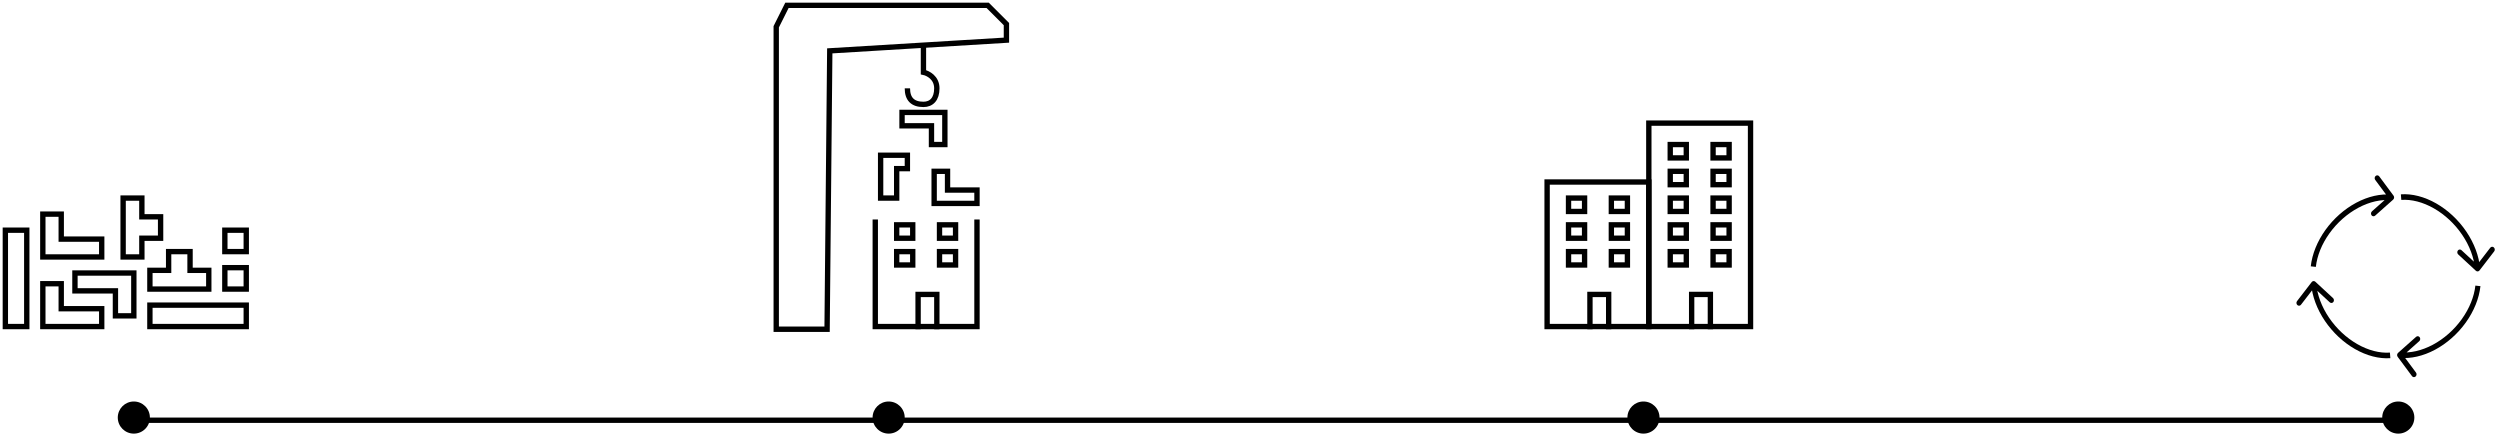 <svg viewBox="0 0 467 81" fill="none" xmlns="http://www.w3.org/2000/svg">
<path d="M308 61V34H289V61H308Z" stroke="black"/>
<path d="M327 61V23H308V61H327Z" stroke="black"/>
<path d="M297 61.5V55H300.5V61.5" stroke="black"/>
<path d="M316 61.5V55H319.5V61.5" stroke="black"/>
<path d="M293 49.5V47H296V49.5H293Z" stroke="black"/>
<path d="M312 49.5V47H315V49.5H312Z" stroke="black"/>
<path d="M293 44.5V42H296V44.5H293Z" stroke="black"/>
<path d="M312 44.5V42H315V44.5H312Z" stroke="black"/>
<path d="M293 39.5V37H296V39.5H293Z" stroke="black"/>
<path d="M312 39.5V37H315V39.5H312Z" stroke="black"/>
<path d="M312 34.5V32H315V34.5H312Z" stroke="black"/>
<path d="M312 29.5V27H315V29.5H312Z" stroke="black"/>
<path d="M301 49.5V47H304V49.5H301Z" stroke="black"/>
<path d="M320 49.5V47H323V49.5H320Z" stroke="black"/>
<path d="M301 44.5V42H304V44.5H301Z" stroke="black"/>
<path d="M320 44.5V42H323V44.5H320Z" stroke="black"/>
<path d="M301 39.5V37H304V39.5H301Z" stroke="black"/>
<path d="M320 34.5V32H323V34.5H320Z" stroke="black"/>
<path d="M320 39.5V37H323V39.5H320Z" stroke="black"/>
<path d="M320 29.5V27H323V29.5H320Z" stroke="black"/>
<path d="M14 51L14 54.333L21.562 54.333L21.562 59L25 59L25 54.333L25 51L14 51Z" stroke="black"/>
<path d="M19 61V57.667H11.438V53H8L8 57.667V61H19Z" stroke="black"/>
<path d="M19 48V44.667H11.438V40H8L8 44.667V48H19Z" stroke="black"/>
<path d="M28 50.5V54H39V50.5H35.5V47H31.5V50.5H28Z" stroke="black"/>
<path d="M26.5 37L23 37L23 48L26.5 48L26.5 44.5L30 44.5L30 40.5L26.5 40.5L26.5 37Z" stroke="black"/>
<path d="M5 61V43H1V61H5Z" stroke="black"/>
<path d="M46 57L28 57L28 61L46 61L46 57Z" stroke="black"/>
<path d="M46 47V43H42V47H46Z" stroke="black"/>
<path d="M46 54V50H42V54H46Z" stroke="black"/>
<path d="M163.5 41V61H182.5V41" stroke="black"/>
<path d="M171.5 61.5V55H175V61.5" stroke="black"/>
<path d="M167.5 49.5V47H170.5V49.5H167.5Z" stroke="black"/>
<path d="M167.5 44.5V42H170.5V44.5H167.5Z" stroke="black"/>
<path d="M175.5 49.5V47H178.5V49.5H175.5Z" stroke="black"/>
<path d="M175.5 44.5V42H178.5V44.5H175.5Z" stroke="black"/>
<path d="M182.5 38V35.5H177V32H174.5V35.5V38H182.5Z" stroke="black"/>
<path d="M168.5 21L168.5 23.5L174 23.5L174 27L176.5 27L176.5 23.5L176.5 21L168.5 21Z" stroke="black"/>
<path d="M164.5 29H169.5V31.5H167.5V37H164.5V29Z" stroke="black"/>
<path d="M145 61.5H154.5L155 9.5L188 7.5V4.5L184.5 1H154.5H147L145 5V61.5Z" stroke="black"/>
<path d="M172.5 8.5V13.5C173.333 13.667 175 14.5 175 16.5C175 18.5 174 19.5 172.5 19.5C170.5 19.5 169.5 18.5 169.5 16.5" stroke="black"/>
<path d="M440.127 64.741L439.911 65.203L440.127 64.741ZM434.673 59.637L435.056 59.331L435.056 59.331L434.673 59.637ZM432.505 52.626C432.302 52.439 432.001 52.464 431.833 52.683L429.085 56.25C428.916 56.469 428.944 56.798 429.147 56.986C429.349 57.173 429.65 57.147 429.819 56.928L432.261 53.758L435.196 56.472C435.399 56.66 435.7 56.634 435.869 56.416C436.037 56.197 436.01 55.867 435.807 55.68L432.505 52.626ZM446.44 65.864C444.536 66 442.4 65.455 440.344 64.279L439.911 65.203C442.096 66.451 444.406 67.056 446.516 66.905L446.44 65.864ZM440.344 64.279C438.289 63.105 436.436 61.371 435.056 59.331L434.291 59.944C435.759 62.114 437.725 63.953 439.911 65.203L440.344 64.279ZM435.056 59.331C433.675 57.289 432.849 55.064 432.675 52.982L431.724 53.063C431.917 55.369 432.824 57.775 434.291 59.944L435.056 59.331Z" fill="black"/>
<path d="M440.353 38.334L440.15 37.866L440.353 38.334ZM447.041 37.289C447.247 37.106 447.281 36.777 447.117 36.555L444.438 32.942C444.273 32.72 443.973 32.689 443.766 32.873C443.56 33.056 443.526 33.385 443.69 33.606L446.072 36.819L443.082 39.478C442.876 39.662 442.842 39.99 443.006 40.212C443.171 40.434 443.471 40.465 443.678 40.281L447.041 37.289ZM432.601 49.855C432.829 47.779 433.711 45.581 435.144 43.583L434.395 42.95C432.873 45.073 431.904 47.45 431.652 49.75L432.601 49.855ZM435.144 43.583C436.576 41.587 438.472 39.912 440.556 38.801L440.15 37.866C437.932 39.048 435.919 40.826 434.395 42.95L435.144 43.583ZM440.556 38.801C442.641 37.69 444.79 37.211 446.69 37.407L446.797 36.369C444.692 36.152 442.366 36.685 440.15 37.866L440.556 38.801Z" fill="black"/>
<path d="M454.873 38.464L455.089 38.002L454.873 38.464ZM460.327 43.568L459.944 43.874L459.944 43.874L460.327 43.568ZM462.495 50.579C462.698 50.766 462.999 50.741 463.167 50.522L465.915 46.955C466.084 46.736 466.056 46.407 465.854 46.22C465.651 46.032 465.35 46.058 465.181 46.277L462.739 49.447L459.804 46.733C459.601 46.545 459.3 46.571 459.132 46.79C458.963 47.008 458.991 47.338 459.193 47.525L462.495 50.579ZM448.56 37.342C450.464 37.205 452.6 37.75 454.656 38.926L455.089 38.002C452.905 36.754 450.594 36.149 448.484 36.3L448.56 37.342ZM454.656 38.926C456.712 40.1 458.564 41.834 459.944 43.874L460.709 43.261C459.241 41.091 457.275 39.252 455.089 38.002L454.656 38.926ZM459.944 43.874C461.325 45.916 462.151 48.141 462.325 50.223L463.276 50.142C463.083 47.836 462.176 45.43 460.709 43.261L459.944 43.874Z" fill="black"/>
<path d="M454.648 64.871L454.851 65.339L454.648 64.871ZM447.959 65.916C447.753 66.1 447.719 66.428 447.883 66.65L450.563 70.263C450.727 70.485 451.028 70.516 451.234 70.333C451.44 70.149 451.474 69.82 451.31 69.599L448.928 66.386L451.918 63.727C452.124 63.544 452.158 63.215 451.994 62.993C451.83 62.771 451.529 62.74 451.323 62.924L447.959 65.916ZM462.4 53.35C462.172 55.426 461.289 57.624 459.857 59.622L460.605 60.255C462.128 58.132 463.096 55.755 463.348 53.455L462.4 53.35ZM459.857 59.622C458.425 61.618 456.529 63.293 454.444 64.404L454.851 65.339C457.068 64.157 459.081 62.379 460.605 60.255L459.857 59.622ZM454.444 64.404C452.359 65.515 450.211 65.994 448.311 65.798L448.203 66.836C450.308 67.053 452.634 66.52 454.851 65.339L454.444 64.404Z" fill="black"/>
<line x1="23" y1="78.5" x2="448" y2="78.5" stroke="black"/>
<circle cx="25" cy="78" r="3" fill="black"/>
<circle cx="166" cy="78" r="3" fill="black"/>
<circle cx="307" cy="78" r="3" fill="black"/>
<circle cx="448" cy="78" r="3" fill="black"/>
</svg>
